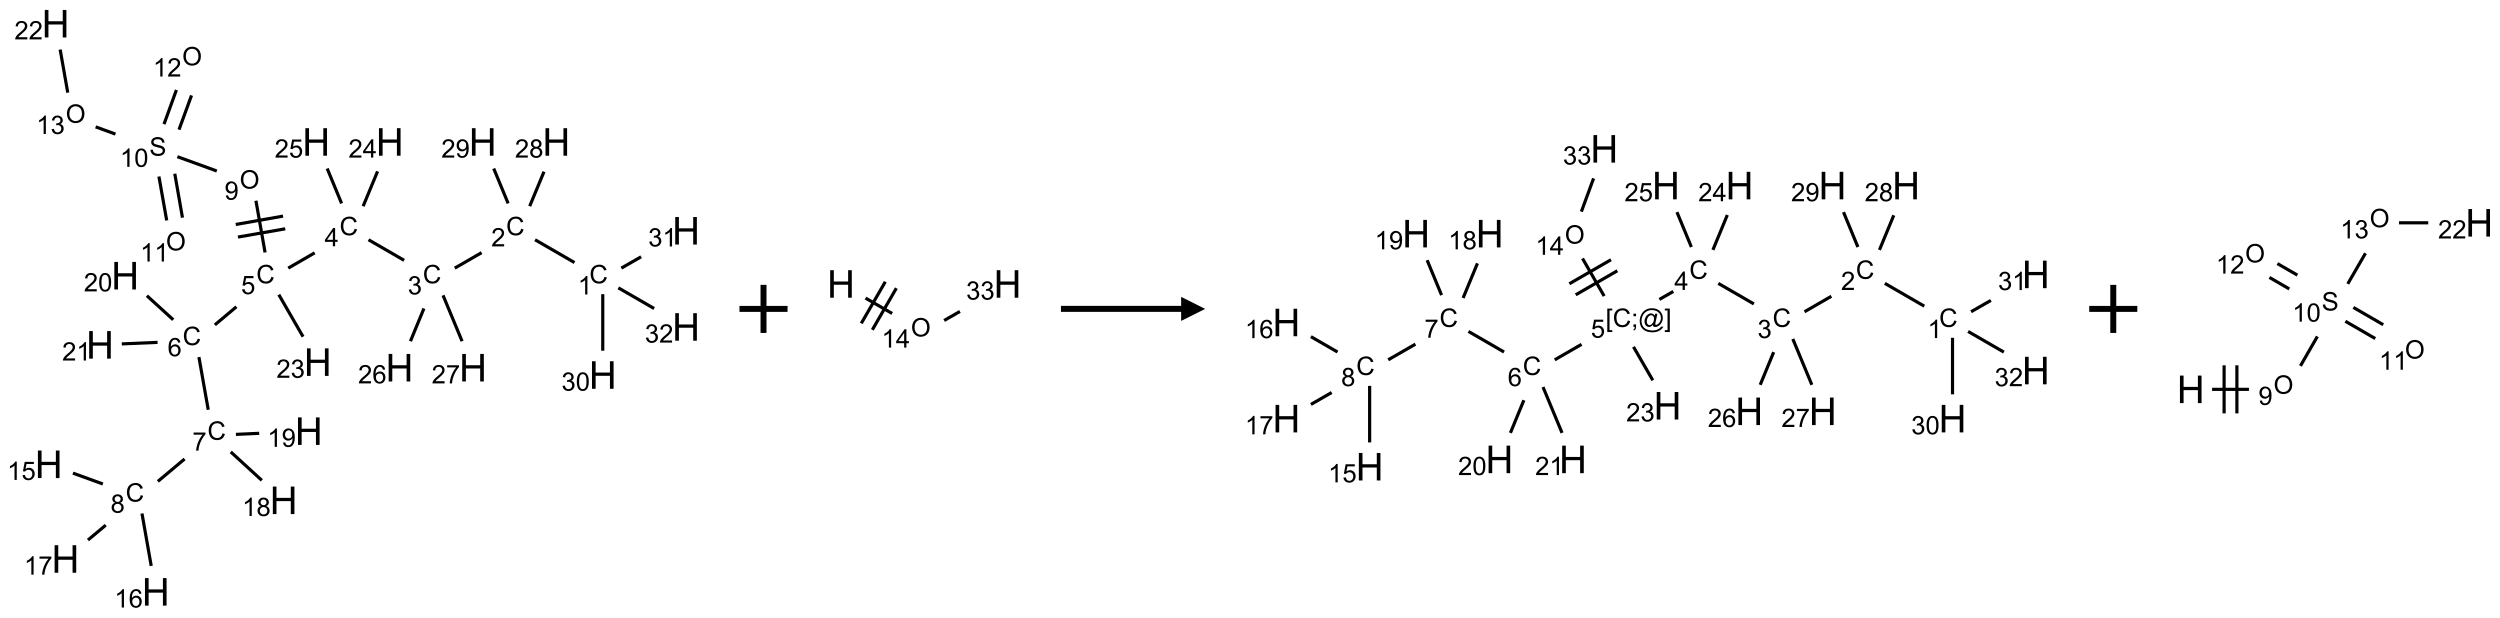 <?xml version="1.0" encoding="UTF-8"?>
<svg xmlns="http://www.w3.org/2000/svg" xmlns:xlink="http://www.w3.org/1999/xlink" width="1040" height="257" viewBox="0 0 1040 257">
<defs>
<g>
<g id="glyph-0-0">
<path d="M 1.332 0 L 1.332 -6.668 L 6.668 -6.668 L 6.668 0 Z M 1.5 -0.168 L 6.5 -0.168 L 6.5 -6.5 L 1.5 -6.5 Z M 1.5 -0.168 "/>
</g>
<g id="glyph-0-1">
<path d="M 6.27 -2.676 L 7.281 -2.422 C 7.07 -1.594 6.688 -0.961 6.137 -0.523 C 5.586 -0.086 4.914 0.129 4.121 0.129 C 3.297 0.129 2.629 -0.039 2.113 -0.371 C 1.598 -0.707 1.203 -1.191 0.934 -1.828 C 0.664 -2.465 0.531 -3.145 0.531 -3.875 C 0.531 -4.672 0.684 -5.363 0.988 -5.957 C 1.293 -6.547 1.723 -6.996 2.285 -7.305 C 2.844 -7.613 3.461 -7.766 4.137 -7.766 C 4.898 -7.766 5.543 -7.57 6.062 -7.184 C 6.582 -6.793 6.945 -6.246 7.152 -5.543 L 6.156 -5.309 C 5.98 -5.863 5.723 -6.266 5.387 -6.52 C 5.051 -6.773 4.625 -6.902 4.113 -6.902 C 3.527 -6.902 3.039 -6.762 2.645 -6.48 C 2.25 -6.199 1.973 -5.82 1.812 -5.348 C 1.652 -4.871 1.574 -4.383 1.574 -3.879 C 1.574 -3.23 1.668 -2.664 1.855 -2.18 C 2.047 -1.695 2.34 -1.332 2.738 -1.094 C 3.137 -0.855 3.57 -0.734 4.035 -0.734 C 4.602 -0.734 5.082 -0.898 5.473 -1.223 C 5.867 -1.551 6.133 -2.035 6.27 -2.676 Z M 6.27 -2.676 "/>
</g>
<g id="glyph-0-2">
<path d="M 3.973 0 L 3.035 0 L 3.035 -5.973 C 2.809 -5.758 2.516 -5.543 2.148 -5.328 C 1.781 -5.113 1.453 -4.953 1.16 -4.844 L 1.16 -5.75 C 1.684 -5.996 2.145 -6.297 2.535 -6.645 C 2.93 -6.996 3.207 -7.336 3.371 -7.668 L 3.973 -7.668 Z M 3.973 0 "/>
</g>
<g id="glyph-0-3">
<path d="M 5.371 -0.902 L 5.371 0 L 0.324 0 C 0.316 -0.227 0.352 -0.441 0.434 -0.652 C 0.562 -0.996 0.766 -1.332 1.051 -1.668 C 1.332 -2 1.742 -2.387 2.277 -2.824 C 3.105 -3.504 3.668 -4.043 3.957 -4.441 C 4.25 -4.84 4.395 -5.215 4.395 -5.566 C 4.395 -5.938 4.262 -6.254 3.996 -6.508 C 3.73 -6.762 3.387 -6.891 2.957 -6.891 C 2.508 -6.891 2.145 -6.754 1.875 -6.484 C 1.605 -6.215 1.469 -5.84 1.465 -5.359 L 0.5 -5.457 C 0.566 -6.176 0.812 -6.727 1.246 -7.102 C 1.676 -7.477 2.254 -7.668 2.98 -7.668 C 3.711 -7.668 4.293 -7.465 4.719 -7.059 C 5.145 -6.652 5.359 -6.148 5.359 -5.547 C 5.359 -5.242 5.297 -4.941 5.172 -4.645 C 5.047 -4.352 4.84 -4.039 4.551 -3.715 C 4.262 -3.387 3.777 -2.938 3.105 -2.371 C 2.543 -1.898 2.18 -1.578 2.02 -1.41 C 1.859 -1.242 1.73 -1.07 1.625 -0.902 Z M 5.371 -0.902 "/>
</g>
<g id="glyph-0-4">
<path d="M 0.449 -2.016 L 1.387 -2.141 C 1.492 -1.609 1.676 -1.227 1.934 -0.992 C 2.191 -0.758 2.508 -0.641 2.879 -0.641 C 3.32 -0.641 3.695 -0.793 3.996 -1.098 C 4.301 -1.402 4.453 -1.781 4.453 -2.234 C 4.453 -2.664 4.312 -3.02 4.031 -3.301 C 3.75 -3.578 3.391 -3.719 2.957 -3.719 C 2.781 -3.719 2.562 -3.684 2.297 -3.613 L 2.402 -4.438 C 2.465 -4.43 2.516 -4.426 2.551 -4.426 C 2.949 -4.426 3.312 -4.531 3.629 -4.738 C 3.949 -4.949 4.109 -5.27 4.109 -5.703 C 4.109 -6.047 3.992 -6.332 3.762 -6.559 C 3.527 -6.785 3.227 -6.895 2.859 -6.895 C 2.496 -6.895 2.191 -6.781 1.949 -6.551 C 1.707 -6.324 1.547 -5.98 1.48 -5.52 L 0.543 -5.688 C 0.656 -6.316 0.918 -6.805 1.324 -7.148 C 1.73 -7.492 2.234 -7.668 2.84 -7.668 C 3.254 -7.668 3.641 -7.578 3.988 -7.398 C 4.34 -7.219 4.609 -6.977 4.793 -6.668 C 4.98 -6.359 5.074 -6.031 5.074 -5.684 C 5.074 -5.352 4.984 -5.051 4.809 -4.781 C 4.629 -4.512 4.367 -4.297 4.02 -4.137 C 4.473 -4.031 4.824 -3.816 5.074 -3.488 C 5.324 -3.16 5.449 -2.75 5.449 -2.254 C 5.449 -1.59 5.203 -1.023 4.719 -0.559 C 4.234 -0.098 3.617 0.137 2.875 0.137 C 2.203 0.137 1.648 -0.062 1.207 -0.465 C 0.762 -0.863 0.512 -1.379 0.449 -2.016 Z M 0.449 -2.016 "/>
</g>
<g id="glyph-0-5">
<path d="M 3.449 0 L 3.449 -1.828 L 0.137 -1.828 L 0.137 -2.688 L 3.621 -7.637 L 4.387 -7.637 L 4.387 -2.688 L 5.418 -2.688 L 5.418 -1.828 L 4.387 -1.828 L 4.387 0 Z M 3.449 -2.688 L 3.449 -6.129 L 1.059 -2.688 Z M 3.449 -2.688 "/>
</g>
<g id="glyph-0-6">
<path d="M 0.441 -2 L 1.426 -2.082 C 1.5 -1.605 1.668 -1.242 1.934 -1.004 C 2.199 -0.762 2.52 -0.641 2.895 -0.641 C 3.348 -0.641 3.73 -0.812 4.043 -1.152 C 4.355 -1.492 4.512 -1.941 4.512 -2.504 C 4.512 -3.039 4.359 -3.461 4.059 -3.77 C 3.758 -4.078 3.367 -4.234 2.879 -4.234 C 2.578 -4.234 2.305 -4.164 2.062 -4.027 C 1.82 -3.891 1.629 -3.715 1.488 -3.496 L 0.609 -3.609 L 1.348 -7.531 L 5.145 -7.531 L 5.145 -6.637 L 2.098 -6.637 L 1.688 -4.582 C 2.145 -4.902 2.625 -5.062 3.129 -5.062 C 3.797 -5.062 4.359 -4.832 4.816 -4.371 C 5.277 -3.91 5.504 -3.312 5.504 -2.59 C 5.504 -1.898 5.305 -1.301 4.902 -0.797 C 4.41 -0.18 3.742 0.129 2.895 0.129 C 2.199 0.129 1.633 -0.062 1.195 -0.453 C 0.758 -0.844 0.504 -1.359 0.441 -2 Z M 0.441 -2 "/>
</g>
<g id="glyph-0-7">
<path d="M 5.309 -5.766 L 4.375 -5.691 C 4.293 -6.059 4.172 -6.328 4.02 -6.496 C 3.766 -6.762 3.453 -6.895 3.082 -6.895 C 2.785 -6.895 2.523 -6.812 2.297 -6.645 C 2 -6.43 1.77 -6.117 1.598 -5.703 C 1.43 -5.289 1.34 -4.703 1.332 -3.938 C 1.559 -4.281 1.836 -4.535 2.16 -4.703 C 2.488 -4.871 2.828 -4.953 3.188 -4.953 C 3.812 -4.953 4.344 -4.723 4.785 -4.262 C 5.223 -3.801 5.441 -3.207 5.441 -2.48 C 5.441 -2 5.34 -1.555 5.133 -1.145 C 4.926 -0.73 4.641 -0.418 4.281 -0.199 C 3.922 0.02 3.512 0.129 3.051 0.129 C 2.27 0.129 1.633 -0.156 1.141 -0.73 C 0.648 -1.305 0.402 -2.254 0.402 -3.574 C 0.402 -5.051 0.672 -6.121 1.219 -6.793 C 1.695 -7.375 2.336 -7.668 3.141 -7.668 C 3.742 -7.668 4.234 -7.5 4.617 -7.16 C 5 -6.824 5.23 -6.359 5.309 -5.766 Z M 1.48 -2.473 C 1.48 -2.152 1.547 -1.844 1.684 -1.547 C 1.82 -1.25 2.016 -1.027 2.262 -0.871 C 2.508 -0.719 2.766 -0.641 3.035 -0.641 C 3.434 -0.641 3.773 -0.801 4.059 -1.121 C 4.344 -1.441 4.484 -1.875 4.484 -2.422 C 4.484 -2.949 4.344 -3.367 4.062 -3.668 C 3.781 -3.973 3.426 -4.125 3 -4.125 C 2.578 -4.125 2.219 -3.973 1.922 -3.668 C 1.625 -3.363 1.48 -2.969 1.48 -2.473 Z M 1.48 -2.473 "/>
</g>
<g id="glyph-0-8">
<path d="M 0.504 -6.637 L 0.504 -7.535 L 5.449 -7.535 L 5.449 -6.809 C 4.961 -6.289 4.48 -5.602 4.004 -4.746 C 3.527 -3.887 3.156 -3.004 2.895 -2.098 C 2.707 -1.461 2.59 -0.762 2.535 0 L 1.574 0 C 1.582 -0.602 1.703 -1.328 1.926 -2.176 C 2.152 -3.027 2.477 -3.848 2.898 -4.637 C 3.32 -5.426 3.77 -6.094 4.246 -6.637 Z M 0.504 -6.637 "/>
</g>
<g id="glyph-0-9">
<path d="M 1.887 -4.141 C 1.496 -4.281 1.207 -4.484 1.02 -4.75 C 0.832 -5.016 0.738 -5.328 0.738 -5.699 C 0.738 -6.254 0.938 -6.719 1.34 -7.098 C 1.738 -7.477 2.27 -7.668 2.934 -7.668 C 3.598 -7.668 4.137 -7.473 4.543 -7.086 C 4.949 -6.699 5.152 -6.227 5.152 -5.672 C 5.152 -5.316 5.059 -5.008 4.871 -4.746 C 4.688 -4.484 4.406 -4.281 4.027 -4.141 C 4.496 -3.988 4.852 -3.742 5.098 -3.402 C 5.34 -3.062 5.465 -2.656 5.465 -2.184 C 5.465 -1.531 5.234 -0.98 4.77 -0.535 C 4.309 -0.09 3.703 0.129 2.949 0.129 C 2.195 0.129 1.586 -0.094 1.125 -0.539 C 0.664 -0.984 0.434 -1.543 0.434 -2.207 C 0.434 -2.703 0.559 -3.121 0.809 -3.457 C 1.062 -3.793 1.422 -4.02 1.887 -4.141 Z M 1.699 -5.73 C 1.699 -5.367 1.812 -5.074 2.047 -4.844 C 2.281 -4.613 2.582 -4.5 2.953 -4.5 C 3.312 -4.5 3.609 -4.613 3.84 -4.84 C 4.07 -5.066 4.188 -5.348 4.188 -5.676 C 4.188 -6.02 4.07 -6.309 3.832 -6.543 C 3.594 -6.777 3.297 -6.895 2.941 -6.895 C 2.586 -6.895 2.289 -6.781 2.051 -6.551 C 1.816 -6.324 1.699 -6.047 1.699 -5.73 Z M 1.395 -2.203 C 1.395 -1.938 1.461 -1.676 1.586 -1.426 C 1.711 -1.176 1.902 -0.984 2.152 -0.848 C 2.402 -0.711 2.672 -0.641 2.957 -0.641 C 3.406 -0.641 3.777 -0.785 4.066 -1.074 C 4.359 -1.363 4.504 -1.727 4.504 -2.172 C 4.504 -2.625 4.355 -2.996 4.055 -3.293 C 3.754 -3.586 3.379 -3.734 2.926 -3.734 C 2.484 -3.734 2.121 -3.59 1.832 -3.297 C 1.543 -3.004 1.395 -2.641 1.395 -2.203 Z M 1.395 -2.203 "/>
</g>
<g id="glyph-0-10">
<path d="M 0.582 -1.766 L 1.484 -1.848 C 1.562 -1.426 1.707 -1.117 1.922 -0.926 C 2.137 -0.734 2.414 -0.641 2.75 -0.641 C 3.039 -0.641 3.289 -0.707 3.508 -0.84 C 3.727 -0.973 3.902 -1.148 4.043 -1.367 C 4.18 -1.586 4.297 -1.887 4.391 -2.262 C 4.484 -2.637 4.531 -3.016 4.531 -3.406 C 4.531 -3.449 4.531 -3.512 4.527 -3.594 C 4.34 -3.297 4.082 -3.055 3.758 -2.867 C 3.434 -2.68 3.082 -2.59 2.703 -2.59 C 2.07 -2.59 1.535 -2.816 1.098 -3.277 C 0.66 -3.734 0.441 -4.34 0.441 -5.09 C 0.441 -5.863 0.672 -6.484 1.129 -6.957 C 1.586 -7.43 2.156 -7.668 2.844 -7.668 C 3.34 -7.668 3.793 -7.531 4.207 -7.266 C 4.617 -7 4.93 -6.617 5.145 -6.121 C 5.355 -5.629 5.465 -4.91 5.465 -3.973 C 5.465 -2.996 5.359 -2.223 5.145 -1.645 C 4.934 -1.066 4.617 -0.625 4.199 -0.324 C 3.781 -0.02 3.293 0.129 2.73 0.129 C 2.133 0.129 1.645 -0.035 1.266 -0.367 C 0.887 -0.699 0.66 -1.164 0.582 -1.766 Z M 4.422 -5.137 C 4.422 -5.676 4.277 -6.102 3.992 -6.418 C 3.707 -6.734 3.359 -6.891 2.957 -6.891 C 2.543 -6.891 2.18 -6.719 1.871 -6.379 C 1.562 -6.039 1.406 -5.598 1.406 -5.059 C 1.406 -4.57 1.555 -4.176 1.848 -3.871 C 2.141 -3.566 2.5 -3.418 2.934 -3.418 C 3.367 -3.418 3.723 -3.57 4.004 -3.871 C 4.281 -4.176 4.422 -4.598 4.422 -5.137 Z M 4.422 -5.137 "/>
</g>
<g id="glyph-0-11">
<path d="M 0.441 -3.766 C 0.441 -4.668 0.535 -5.395 0.723 -5.945 C 0.906 -6.496 1.184 -6.922 1.551 -7.219 C 1.918 -7.516 2.375 -7.668 2.934 -7.668 C 3.344 -7.668 3.703 -7.586 4.012 -7.418 C 4.32 -7.254 4.574 -7.016 4.777 -6.707 C 4.977 -6.395 5.137 -6.016 5.25 -5.57 C 5.363 -5.125 5.422 -4.523 5.422 -3.766 C 5.422 -2.871 5.328 -2.148 5.145 -1.598 C 4.961 -1.047 4.688 -0.621 4.32 -0.32 C 3.953 -0.02 3.492 0.129 2.934 0.129 C 2.195 0.129 1.617 -0.133 1.199 -0.66 C 0.695 -1.297 0.441 -2.332 0.441 -3.766 Z M 1.406 -3.766 C 1.406 -2.512 1.555 -1.68 1.848 -1.262 C 2.141 -0.848 2.5 -0.641 2.934 -0.641 C 3.363 -0.641 3.727 -0.848 4.02 -1.266 C 4.312 -1.684 4.457 -2.516 4.457 -3.766 C 4.457 -5.023 4.312 -5.859 4.02 -6.27 C 3.727 -6.684 3.359 -6.891 2.922 -6.891 C 2.492 -6.891 2.148 -6.707 1.891 -6.344 C 1.566 -5.879 1.406 -5.02 1.406 -3.766 Z M 1.406 -3.766 "/>
</g>
<g id="glyph-0-12">
<path d="M 0.516 -3.719 C 0.516 -4.984 0.855 -5.977 1.535 -6.695 C 2.215 -7.414 3.094 -7.77 4.172 -7.77 C 4.875 -7.77 5.512 -7.602 6.078 -7.266 C 6.645 -6.93 7.074 -6.461 7.371 -5.855 C 7.668 -5.254 7.816 -4.57 7.816 -3.809 C 7.816 -3.035 7.66 -2.34 7.348 -1.73 C 7.035 -1.117 6.594 -0.656 6.02 -0.34 C 5.449 -0.027 4.828 0.129 4.168 0.129 C 3.449 0.129 2.805 -0.043 2.238 -0.391 C 1.672 -0.738 1.246 -1.211 0.953 -1.812 C 0.66 -2.414 0.516 -3.047 0.516 -3.719 Z M 1.559 -3.703 C 1.559 -2.781 1.805 -2.059 2.301 -1.527 C 2.793 -1 3.414 -0.734 4.16 -0.734 C 4.922 -0.734 5.547 -1 6.039 -1.535 C 6.531 -2.07 6.777 -2.828 6.777 -3.812 C 6.777 -4.434 6.672 -4.977 6.461 -5.441 C 6.25 -5.902 5.945 -6.262 5.539 -6.52 C 5.133 -6.773 4.68 -6.902 4.176 -6.902 C 3.461 -6.902 2.848 -6.656 2.332 -6.164 C 1.816 -5.672 1.559 -4.852 1.559 -3.703 Z M 1.559 -3.703 "/>
</g>
<g id="glyph-0-13">
<path d="M 0.48 -2.453 L 1.434 -2.535 C 1.477 -2.152 1.582 -1.84 1.746 -1.598 C 1.91 -1.352 2.168 -1.152 2.516 -1.004 C 2.863 -0.852 3.254 -0.777 3.688 -0.777 C 4.074 -0.777 4.414 -0.832 4.707 -0.949 C 5.004 -1.062 5.223 -1.219 5.367 -1.418 C 5.512 -1.617 5.582 -1.836 5.582 -2.074 C 5.582 -2.312 5.516 -2.523 5.375 -2.699 C 5.234 -2.879 5.008 -3.031 4.688 -3.152 C 4.484 -3.23 4.031 -3.355 3.328 -3.523 C 2.625 -3.691 2.137 -3.852 1.855 -4 C 1.488 -4.191 1.219 -4.43 1.039 -4.711 C 0.859 -4.992 0.77 -5.312 0.77 -5.66 C 0.77 -6.047 0.879 -6.406 1.098 -6.742 C 1.316 -7.078 1.637 -7.332 2.059 -7.504 C 2.477 -7.68 2.945 -7.766 3.457 -7.766 C 4.023 -7.766 4.523 -7.676 4.957 -7.492 C 5.387 -7.309 5.719 -7.043 5.953 -6.688 C 6.188 -6.332 6.312 -5.934 6.328 -5.484 L 5.359 -5.41 C 5.309 -5.895 5.133 -6.258 4.832 -6.504 C 4.531 -6.75 4.086 -6.875 3.5 -6.875 C 2.891 -6.875 2.445 -6.762 2.164 -6.539 C 1.883 -6.316 1.746 -6.047 1.746 -5.73 C 1.746 -5.457 1.844 -5.23 2.043 -5.051 C 2.238 -4.875 2.742 -4.695 3.566 -4.508 C 4.387 -4.32 4.949 -4.16 5.254 -4.02 C 5.699 -3.816 6.027 -3.555 6.238 -3.242 C 6.449 -2.93 6.559 -2.566 6.559 -2.156 C 6.559 -1.75 6.441 -1.367 6.207 -1.008 C 5.977 -0.648 5.641 -0.367 5.207 -0.168 C 4.77 0.031 4.281 0.129 3.734 0.129 C 3.043 0.129 2.465 0.031 1.996 -0.172 C 1.531 -0.375 1.164 -0.676 0.898 -1.082 C 0.633 -1.484 0.492 -1.941 0.48 -2.453 Z M 0.48 -2.453 "/>
</g>
<g id="glyph-0-14">
<path d="M 0.723 2.121 L 0.723 -7.637 L 2.793 -7.637 L 2.793 -6.859 L 1.66 -6.859 L 1.66 1.344 L 2.793 1.344 L 2.793 2.121 Z M 0.723 2.121 "/>
</g>
<g id="glyph-0-15">
<path d="M 0.949 -4.465 L 0.949 -5.531 L 2.016 -5.531 L 2.016 -4.465 Z M 0.949 0 L 0.949 -1.066 L 2.016 -1.066 L 2.016 0 C 2.016 0.391 1.945 0.711 1.809 0.949 C 1.668 1.191 1.449 1.379 1.145 1.512 L 0.887 1.109 C 1.082 1.023 1.23 0.895 1.324 0.727 C 1.418 0.559 1.469 0.316 1.48 0 Z M 0.949 0 "/>
</g>
<g id="glyph-0-16">
<path d="M 6.047 -0.848 C 5.82 -0.59 5.57 -0.379 5.289 -0.223 C 5.008 -0.062 4.73 0.016 4.449 0.016 C 4.141 0.016 3.84 -0.074 3.547 -0.254 C 3.254 -0.434 3.02 -0.715 2.836 -1.09 C 2.652 -1.465 2.562 -1.875 2.562 -2.324 C 2.562 -2.875 2.703 -3.43 2.988 -3.98 C 3.27 -4.535 3.621 -4.953 4.043 -5.23 C 4.461 -5.508 4.871 -5.645 5.266 -5.645 C 5.566 -5.645 5.855 -5.566 6.129 -5.41 C 6.402 -5.25 6.641 -5.012 6.84 -4.688 L 7.016 -5.496 L 7.949 -5.496 L 7.199 -2 C 7.094 -1.516 7.043 -1.246 7.043 -1.191 C 7.043 -1.098 7.078 -1.02 7.148 -0.949 C 7.219 -0.883 7.305 -0.848 7.406 -0.848 C 7.59 -0.848 7.832 -0.953 8.129 -1.168 C 8.527 -1.445 8.84 -1.816 9.07 -2.285 C 9.301 -2.75 9.418 -3.234 9.418 -3.73 C 9.418 -4.309 9.27 -4.852 8.973 -5.355 C 8.676 -5.859 8.23 -6.262 7.645 -6.562 C 7.055 -6.863 6.406 -7.016 5.691 -7.016 C 4.879 -7.016 4.137 -6.824 3.465 -6.445 C 2.793 -6.066 2.273 -5.52 1.902 -4.809 C 1.535 -4.098 1.348 -3.34 1.348 -2.527 C 1.348 -1.676 1.535 -0.941 1.902 -0.328 C 2.273 0.285 2.809 0.742 3.508 1.035 C 4.207 1.328 4.984 1.473 5.832 1.473 C 6.742 1.473 7.504 1.32 8.121 1.016 C 8.734 0.711 9.195 0.34 9.5 -0.098 L 10.441 -0.098 C 10.266 0.266 9.961 0.637 9.531 1.016 C 9.102 1.395 8.59 1.695 7.996 1.914 C 7.402 2.133 6.688 2.246 5.848 2.246 C 5.078 2.246 4.367 2.145 3.715 1.949 C 3.066 1.75 2.512 1.453 2.051 1.055 C 1.594 0.656 1.25 0.199 1.016 -0.316 C 0.723 -0.973 0.578 -1.684 0.578 -2.441 C 0.578 -3.289 0.75 -4.098 1.098 -4.863 C 1.523 -5.805 2.125 -6.527 2.902 -7.027 C 3.684 -7.527 4.629 -7.777 5.738 -7.777 C 6.602 -7.777 7.375 -7.602 8.059 -7.246 C 8.746 -6.895 9.285 -6.371 9.684 -5.672 C 10.02 -5.07 10.188 -4.418 10.188 -3.715 C 10.188 -2.707 9.832 -1.812 9.125 -1.031 C 8.492 -0.328 7.801 0.02 7.051 0.02 C 6.812 0.02 6.617 -0.016 6.473 -0.09 C 6.324 -0.16 6.215 -0.266 6.145 -0.402 C 6.102 -0.488 6.066 -0.637 6.047 -0.848 Z M 3.527 -2.262 C 3.527 -1.785 3.641 -1.414 3.863 -1.152 C 4.09 -0.887 4.348 -0.754 4.641 -0.754 C 4.836 -0.754 5.039 -0.812 5.254 -0.93 C 5.469 -1.047 5.676 -1.219 5.871 -1.449 C 6.066 -1.676 6.23 -1.969 6.355 -2.32 C 6.48 -2.672 6.543 -3.027 6.543 -3.379 C 6.543 -3.852 6.426 -4.219 6.191 -4.48 C 5.957 -4.738 5.672 -4.871 5.332 -4.871 C 5.109 -4.871 4.902 -4.812 4.707 -4.699 C 4.512 -4.586 4.32 -4.406 4.137 -4.156 C 3.953 -3.906 3.805 -3.602 3.691 -3.246 C 3.582 -2.887 3.527 -2.559 3.527 -2.262 Z M 3.527 -2.262 "/>
</g>
<g id="glyph-0-17">
<path d="M 2.27 2.121 L 0.203 2.121 L 0.203 1.344 L 1.332 1.344 L 1.332 -6.859 L 0.203 -6.859 L 0.203 -7.637 L 2.27 -7.637 Z M 2.27 2.121 "/>
</g>
<g id="glyph-1-0">
<path d="M 2 0 L 2 -10 L 10 -10 L 10 0 Z M 2.25 -0.25 L 9.75 -0.25 L 9.75 -9.75 L 2.25 -9.75 Z M 2.25 -0.25 "/>
</g>
<g id="glyph-1-1">
<path d="M 1.281 0 L 1.281 -11.453 L 2.797 -11.453 L 2.797 -6.75 L 8.75 -6.75 L 8.75 -11.453 L 10.266 -11.453 L 10.266 0 L 8.75 0 L 8.75 -5.398 L 2.797 -5.398 L 2.797 0 Z M 1.281 0 "/>
</g>
</g>
</defs>
<path fill="none" stroke-width="0.033" stroke-linecap="butt" stroke-linejoin="miter" stroke="rgb(0%, 0%, 0%)" stroke-opacity="1" stroke-miterlimit="10" d="M 5.468 2.484 L 5.058 2.247 " transform="matrix(40, 0, 0, 40, 20.266, 9.861)"/>
<path fill="none" stroke-width="0.033" stroke-linecap="butt" stroke-linejoin="miter" stroke="rgb(0%, 0%, 0%)" stroke-opacity="1" stroke-miterlimit="10" d="M 4.502 2.381 L 4.223 2.542 " transform="matrix(40, 0, 0, 40, 20.266, 9.861)"/>
<path fill="none" stroke-width="0.033" stroke-linecap="butt" stroke-linejoin="miter" stroke="rgb(0%, 0%, 0%)" stroke-opacity="1" stroke-miterlimit="10" d="M 3.696 2.461 L 3.326 2.247 " transform="matrix(40, 0, 0, 40, 20.266, 9.861)"/>
<path fill="none" stroke-width="0.033" stroke-linecap="butt" stroke-linejoin="miter" stroke="rgb(0%, 0%, 0%)" stroke-opacity="1" stroke-miterlimit="10" d="M 2.766 2.383 L 2.491 2.542 " transform="matrix(40, 0, 0, 40, 20.266, 9.861)"/>
<path fill="none" stroke-width="0.033" stroke-linecap="butt" stroke-linejoin="miter" stroke="rgb(0%, 0%, 0%)" stroke-opacity="1" stroke-miterlimit="10" d="M 1.952 2.944 L 1.728 3.132 " transform="matrix(40, 0, 0, 40, 20.266, 9.861)"/>
<path fill="none" stroke-width="0.033" stroke-linecap="butt" stroke-linejoin="miter" stroke="rgb(0%, 0%, 0%)" stroke-opacity="1" stroke-miterlimit="10" d="M 1.562 3.467 L 1.659 4.015 " transform="matrix(40, 0, 0, 40, 20.266, 9.861)"/>
<path fill="none" stroke-width="0.033" stroke-linecap="butt" stroke-linejoin="miter" stroke="rgb(0%, 0%, 0%)" stroke-opacity="1" stroke-miterlimit="10" d="M 1.413 4.527 L 1.135 4.76 " transform="matrix(40, 0, 0, 40, 20.266, 9.861)"/>
<path fill="none" stroke-width="0.033" stroke-linecap="butt" stroke-linejoin="miter" stroke="rgb(0%, 0%, 0%)" stroke-opacity="1" stroke-miterlimit="10" d="M 0.563 4.787 L 0.252 4.674 " transform="matrix(40, 0, 0, 40, 20.266, 9.861)"/>
<path fill="none" stroke-width="0.033" stroke-linecap="butt" stroke-linejoin="miter" stroke="rgb(0%, 0%, 0%)" stroke-opacity="1" stroke-miterlimit="10" d="M 0.97 5.094 L 1.066 5.639 " transform="matrix(40, 0, 0, 40, 20.266, 9.861)"/>
<path fill="none" stroke-width="0.033" stroke-linecap="butt" stroke-linejoin="miter" stroke="rgb(0%, 0%, 0%)" stroke-opacity="1" stroke-miterlimit="10" d="M 0.593 5.215 L 0.408 5.37 " transform="matrix(40, 0, 0, 40, 20.266, 9.861)"/>
<path fill="none" stroke-width="0.033" stroke-linecap="butt" stroke-linejoin="miter" stroke="rgb(0%, 0%, 0%)" stroke-opacity="1" stroke-miterlimit="10" d="M 1.893 4.453 L 2.216 4.749 " transform="matrix(40, 0, 0, 40, 20.266, 9.861)"/>
<path fill="none" stroke-width="0.033" stroke-linecap="butt" stroke-linejoin="miter" stroke="rgb(0%, 0%, 0%)" stroke-opacity="1" stroke-miterlimit="10" d="M 1.947 4.271 L 2.189 4.26 " transform="matrix(40, 0, 0, 40, 20.266, 9.861)"/>
<path fill="none" stroke-width="0.033" stroke-linecap="butt" stroke-linejoin="miter" stroke="rgb(0%, 0%, 0%)" stroke-opacity="1" stroke-miterlimit="10" d="M 1.295 3.079 L 1.021 2.829 " transform="matrix(40, 0, 0, 40, 20.266, 9.861)"/>
<path fill="none" stroke-width="0.033" stroke-linecap="butt" stroke-linejoin="miter" stroke="rgb(0%, 0%, 0%)" stroke-opacity="1" stroke-miterlimit="10" d="M 1.132 3.314 L 0.76 3.33 " transform="matrix(40, 0, 0, 40, 20.266, 9.861)"/>
<path fill="none" stroke-width="0.033" stroke-linecap="butt" stroke-linejoin="miter" stroke="rgb(0%, 0%, 0%)" stroke-opacity="1" stroke-miterlimit="10" d="M 2.25 2.379 L 2.155 1.841 " transform="matrix(40, 0, 0, 40, 20.266, 9.861)"/>
<path fill="none" stroke-width="0.033" stroke-linecap="butt" stroke-linejoin="miter" stroke="rgb(0%, 0%, 0%)" stroke-opacity="1" stroke-miterlimit="10" d="M 2.437 2.001 L 1.945 2.088 " transform="matrix(40, 0, 0, 40, 20.266, 9.861)"/>
<path fill="none" stroke-width="0.033" stroke-linecap="butt" stroke-linejoin="miter" stroke="rgb(0%, 0%, 0%)" stroke-opacity="1" stroke-miterlimit="10" d="M 2.46 2.133 L 1.968 2.219 " transform="matrix(40, 0, 0, 40, 20.266, 9.861)"/>
<path fill="none" stroke-width="0.033" stroke-linecap="butt" stroke-linejoin="miter" stroke="rgb(0%, 0%, 0%)" stroke-opacity="1" stroke-miterlimit="10" d="M 1.748 1.532 L 1.338 1.383 " transform="matrix(40, 0, 0, 40, 20.266, 9.861)"/>
<path fill="none" stroke-width="0.033" stroke-linecap="butt" stroke-linejoin="miter" stroke="rgb(0%, 0%, 0%)" stroke-opacity="1" stroke-miterlimit="10" d="M 1.146 1.589 L 1.227 2.046 " transform="matrix(40, 0, 0, 40, 20.266, 9.861)"/>
<path fill="none" stroke-width="0.033" stroke-linecap="butt" stroke-linejoin="miter" stroke="rgb(0%, 0%, 0%)" stroke-opacity="1" stroke-miterlimit="10" d="M 1.311 1.56 L 1.391 2.017 " transform="matrix(40, 0, 0, 40, 20.266, 9.861)"/>
<path fill="none" stroke-width="0.033" stroke-linecap="butt" stroke-linejoin="miter" stroke="rgb(0%, 0%, 0%)" stroke-opacity="1" stroke-miterlimit="10" d="M 1.355 1.102 L 1.485 0.746 " transform="matrix(40, 0, 0, 40, 20.266, 9.861)"/>
<path fill="none" stroke-width="0.033" stroke-linecap="butt" stroke-linejoin="miter" stroke="rgb(0%, 0%, 0%)" stroke-opacity="1" stroke-miterlimit="10" d="M 1.199 1.045 L 1.328 0.689 " transform="matrix(40, 0, 0, 40, 20.266, 9.861)"/>
<path fill="none" stroke-width="0.033" stroke-linecap="butt" stroke-linejoin="miter" stroke="rgb(0%, 0%, 0%)" stroke-opacity="1" stroke-miterlimit="10" d="M 0.694 1.148 L 0.488 1.073 " transform="matrix(40, 0, 0, 40, 20.266, 9.861)"/>
<path fill="none" stroke-width="0.033" stroke-linecap="butt" stroke-linejoin="miter" stroke="rgb(0%, 0%, 0%)" stroke-opacity="1" stroke-miterlimit="10" d="M 0.198 0.717 L 0.119 0.269 " transform="matrix(40, 0, 0, 40, 20.266, 9.861)"/>
<path fill="none" stroke-width="0.033" stroke-linecap="butt" stroke-linejoin="miter" stroke="rgb(0%, 0%, 0%)" stroke-opacity="1" stroke-miterlimit="10" d="M 2.393 2.818 L 2.645 3.255 " transform="matrix(40, 0, 0, 40, 20.266, 9.861)"/>
<path fill="none" stroke-width="0.033" stroke-linecap="butt" stroke-linejoin="miter" stroke="rgb(0%, 0%, 0%)" stroke-opacity="1" stroke-miterlimit="10" d="M 3.27 1.898 L 3.42 1.536 " transform="matrix(40, 0, 0, 40, 20.266, 9.861)"/>
<path fill="none" stroke-width="0.033" stroke-linecap="butt" stroke-linejoin="miter" stroke="rgb(0%, 0%, 0%)" stroke-opacity="1" stroke-miterlimit="10" d="M 3.046 1.869 L 2.896 1.506 " transform="matrix(40, 0, 0, 40, 20.266, 9.861)"/>
<path fill="none" stroke-width="0.033" stroke-linecap="butt" stroke-linejoin="miter" stroke="rgb(0%, 0%, 0%)" stroke-opacity="1" stroke-miterlimit="10" d="M 3.902 2.962 L 3.762 3.302 " transform="matrix(40, 0, 0, 40, 20.266, 9.861)"/>
<path fill="none" stroke-width="0.033" stroke-linecap="butt" stroke-linejoin="miter" stroke="rgb(0%, 0%, 0%)" stroke-opacity="1" stroke-miterlimit="10" d="M 4.101 2.825 L 4.299 3.302 " transform="matrix(40, 0, 0, 40, 20.266, 9.861)"/>
<path fill="none" stroke-width="0.033" stroke-linecap="butt" stroke-linejoin="miter" stroke="rgb(0%, 0%, 0%)" stroke-opacity="1" stroke-miterlimit="10" d="M 5.002 1.898 L 5.151 1.539 " transform="matrix(40, 0, 0, 40, 20.266, 9.861)"/>
<path fill="none" stroke-width="0.033" stroke-linecap="butt" stroke-linejoin="miter" stroke="rgb(0%, 0%, 0%)" stroke-opacity="1" stroke-miterlimit="10" d="M 4.778 1.869 L 4.628 1.506 " transform="matrix(40, 0, 0, 40, 20.266, 9.861)"/>
<path fill="none" stroke-width="0.033" stroke-linecap="butt" stroke-linejoin="miter" stroke="rgb(0%, 0%, 0%)" stroke-opacity="1" stroke-miterlimit="10" d="M 5.762 2.813 L 5.762 3.401 " transform="matrix(40, 0, 0, 40, 20.266, 9.861)"/>
<path fill="none" stroke-width="0.033" stroke-linecap="butt" stroke-linejoin="miter" stroke="rgb(0%, 0%, 0%)" stroke-opacity="1" stroke-miterlimit="10" d="M 5.955 2.542 L 6.161 2.424 " transform="matrix(40, 0, 0, 40, 20.266, 9.861)"/>
<path fill="none" stroke-width="0.033" stroke-linecap="butt" stroke-linejoin="miter" stroke="rgb(0%, 0%, 0%)" stroke-opacity="1" stroke-miterlimit="10" d="M 5.924 2.747 L 6.296 2.962 " transform="matrix(40, 0, 0, 40, 20.266, 9.861)"/>
<g fill="rgb(0%, 0%, 0%)" fill-opacity="1">
<use xlink:href="#glyph-0-1" x="245.164" y="117.852"/>
</g>
<g fill="rgb(0%, 0%, 0%)" fill-opacity="1">
<use xlink:href="#glyph-0-2" x="240.383" y="122.488"/>
</g>
<g fill="rgb(0%, 0%, 0%)" fill-opacity="1">
<use xlink:href="#glyph-0-1" x="210.52" y="97.852"/>
</g>
<g fill="rgb(0%, 0%, 0%)" fill-opacity="1">
<use xlink:href="#glyph-0-3" x="204.348" y="102.488"/>
</g>
<g fill="rgb(0%, 0%, 0%)" fill-opacity="1">
<use xlink:href="#glyph-0-1" x="175.879" y="117.852"/>
</g>
<g fill="rgb(0%, 0%, 0%)" fill-opacity="1">
<use xlink:href="#glyph-0-4" x="169.629" y="122.488"/>
</g>
<g fill="rgb(0%, 0%, 0%)" fill-opacity="1">
<use xlink:href="#glyph-0-1" x="141.238" y="97.852"/>
</g>
<g fill="rgb(0%, 0%, 0%)" fill-opacity="1">
<use xlink:href="#glyph-0-5" x="135.02" y="102.457"/>
</g>
<g fill="rgb(0%, 0%, 0%)" fill-opacity="1">
<use xlink:href="#glyph-0-1" x="106.598" y="117.852"/>
</g>
<g fill="rgb(0%, 0%, 0%)" fill-opacity="1">
<use xlink:href="#glyph-0-6" x="100.289" y="122.355"/>
</g>
<g fill="rgb(0%, 0%, 0%)" fill-opacity="1">
<use xlink:href="#glyph-0-1" x="75.957" y="143.562"/>
</g>
<g fill="rgb(0%, 0%, 0%)" fill-opacity="1">
<use xlink:href="#glyph-0-7" x="69.711" y="148.199"/>
</g>
<g fill="rgb(0%, 0%, 0%)" fill-opacity="1">
<use xlink:href="#glyph-0-1" x="86.277" y="182.957"/>
</g>
<g fill="rgb(0%, 0%, 0%)" fill-opacity="1">
<use xlink:href="#glyph-0-8" x="80.023" y="187.465"/>
</g>
<g fill="rgb(0%, 0%, 0%)" fill-opacity="1">
<use xlink:href="#glyph-0-1" x="52.262" y="208.668"/>
</g>
<g fill="rgb(0%, 0%, 0%)" fill-opacity="1">
<use xlink:href="#glyph-0-9" x="45.992" y="213.305"/>
</g>
<g fill="rgb(0%, 0%, 0%)" fill-opacity="1">
<use xlink:href="#glyph-1-1" x="14.492" y="198.871"/>
</g>
<g fill="rgb(0%, 0%, 0%)" fill-opacity="1">
<use xlink:href="#glyph-0-2" x="3" y="199.66"/>
<use xlink:href="#glyph-0-6" x="8.932" y="199.66"/>
</g>
<g fill="rgb(0%, 0%, 0%)" fill-opacity="1">
<use xlink:href="#glyph-1-1" x="59.027" y="251.941"/>
</g>
<g fill="rgb(0%, 0%, 0%)" fill-opacity="1">
<use xlink:href="#glyph-0-2" x="47.598" y="252.734"/>
<use xlink:href="#glyph-0-7" x="53.53" y="252.734"/>
</g>
<g fill="rgb(0%, 0%, 0%)" fill-opacity="1">
<use xlink:href="#glyph-1-1" x="21.438" y="238.262"/>
</g>
<g fill="rgb(0%, 0%, 0%)" fill-opacity="1">
<use xlink:href="#glyph-0-2" x="10.004" y="239.055"/>
<use xlink:href="#glyph-0-8" x="15.936" y="239.055"/>
</g>
<g fill="rgb(0%, 0%, 0%)" fill-opacity="1">
<use xlink:href="#glyph-1-1" x="112.215" y="213.863"/>
</g>
<g fill="rgb(0%, 0%, 0%)" fill-opacity="1">
<use xlink:href="#glyph-0-2" x="100.762" y="214.656"/>
<use xlink:href="#glyph-0-9" x="106.694" y="214.656"/>
</g>
<g fill="rgb(0%, 0%, 0%)" fill-opacity="1">
<use xlink:href="#glyph-1-1" x="122.684" y="185.094"/>
</g>
<g fill="rgb(0%, 0%, 0%)" fill-opacity="1">
<use xlink:href="#glyph-0-2" x="111.234" y="185.887"/>
<use xlink:href="#glyph-0-10" x="117.167" y="185.887"/>
</g>
<g fill="rgb(0%, 0%, 0%)" fill-opacity="1">
<use xlink:href="#glyph-1-1" x="46.285" y="120.422"/>
</g>
<g fill="rgb(0%, 0%, 0%)" fill-opacity="1">
<use xlink:href="#glyph-0-3" x="34.879" y="121.215"/>
<use xlink:href="#glyph-0-11" x="40.811" y="121.215"/>
</g>
<g fill="rgb(0%, 0%, 0%)" fill-opacity="1">
<use xlink:href="#glyph-1-1" x="35.816" y="149.191"/>
</g>
<g fill="rgb(0%, 0%, 0%)" fill-opacity="1">
<use xlink:href="#glyph-0-3" x="25.855" y="149.984"/>
<use xlink:href="#glyph-0-2" x="31.788" y="149.984"/>
</g>
<g fill="rgb(0%, 0%, 0%)" fill-opacity="1">
<use xlink:href="#glyph-0-12" x="99.668" y="78.465"/>
</g>
<g fill="rgb(0%, 0%, 0%)" fill-opacity="1">
<use xlink:href="#glyph-0-10" x="93.383" y="83.098"/>
</g>
<g fill="rgb(0%, 0%, 0%)" fill-opacity="1">
<use xlink:href="#glyph-0-13" x="62.117" y="64.777"/>
</g>
<g fill="rgb(0%, 0%, 0%)" fill-opacity="1">
<use xlink:href="#glyph-0-2" x="49.906" y="69.414"/>
<use xlink:href="#glyph-0-11" x="55.839" y="69.414"/>
</g>
<g fill="rgb(0%, 0%, 0%)" fill-opacity="1">
<use xlink:href="#glyph-0-12" x="69.027" y="104.176"/>
</g>
<g fill="rgb(0%, 0%, 0%)" fill-opacity="1">
<use xlink:href="#glyph-0-2" x="58.301" y="108.809"/>
<use xlink:href="#glyph-0-2" x="64.233" y="108.809"/>
</g>
<g fill="rgb(0%, 0%, 0%)" fill-opacity="1">
<use xlink:href="#glyph-0-12" x="75.762" y="27.195"/>
</g>
<g fill="rgb(0%, 0%, 0%)" fill-opacity="1">
<use xlink:href="#glyph-0-2" x="63.637" y="31.828"/>
<use xlink:href="#glyph-0-3" x="69.569" y="31.828"/>
</g>
<g fill="rgb(0%, 0%, 0%)" fill-opacity="1">
<use xlink:href="#glyph-0-12" x="27.316" y="51.102"/>
</g>
<g fill="rgb(0%, 0%, 0%)" fill-opacity="1">
<use xlink:href="#glyph-0-2" x="15.113" y="55.734"/>
<use xlink:href="#glyph-0-4" x="21.046" y="55.734"/>
</g>
<g fill="rgb(0%, 0%, 0%)" fill-opacity="1">
<use xlink:href="#glyph-1-1" x="17.352" y="15.59"/>
</g>
<g fill="rgb(0%, 0%, 0%)" fill-opacity="1">
<use xlink:href="#glyph-0-3" x="5.996" y="16.383"/>
<use xlink:href="#glyph-0-3" x="11.928" y="16.383"/>
</g>
<g fill="rgb(0%, 0%, 0%)" fill-opacity="1">
<use xlink:href="#glyph-1-1" x="126.418" y="156.375"/>
</g>
<g fill="rgb(0%, 0%, 0%)" fill-opacity="1">
<use xlink:href="#glyph-0-3" x="114.984" y="157.168"/>
<use xlink:href="#glyph-0-4" x="120.917" y="157.168"/>
</g>
<g fill="rgb(0%, 0%, 0%)" fill-opacity="1">
<use xlink:href="#glyph-1-1" x="156.367" y="64.781"/>
</g>
<g fill="rgb(0%, 0%, 0%)" fill-opacity="1">
<use xlink:href="#glyph-0-3" x="144.965" y="65.57"/>
<use xlink:href="#glyph-0-5" x="150.897" y="65.57"/>
</g>
<g fill="rgb(0%, 0%, 0%)" fill-opacity="1">
<use xlink:href="#glyph-1-1" x="125.754" y="64.781"/>
</g>
<g fill="rgb(0%, 0%, 0%)" fill-opacity="1">
<use xlink:href="#glyph-0-3" x="114.262" y="65.57"/>
<use xlink:href="#glyph-0-6" x="120.194" y="65.57"/>
</g>
<g fill="rgb(0%, 0%, 0%)" fill-opacity="1">
<use xlink:href="#glyph-1-1" x="160.395" y="158.691"/>
</g>
<g fill="rgb(0%, 0%, 0%)" fill-opacity="1">
<use xlink:href="#glyph-0-3" x="148.965" y="159.484"/>
<use xlink:href="#glyph-0-7" x="154.897" y="159.484"/>
</g>
<g fill="rgb(0%, 0%, 0%)" fill-opacity="1">
<use xlink:href="#glyph-1-1" x="191.008" y="158.691"/>
</g>
<g fill="rgb(0%, 0%, 0%)" fill-opacity="1">
<use xlink:href="#glyph-0-3" x="179.574" y="159.484"/>
<use xlink:href="#glyph-0-8" x="185.507" y="159.484"/>
</g>
<g fill="rgb(0%, 0%, 0%)" fill-opacity="1">
<use xlink:href="#glyph-1-1" x="225.648" y="64.781"/>
</g>
<g fill="rgb(0%, 0%, 0%)" fill-opacity="1">
<use xlink:href="#glyph-0-3" x="214.199" y="65.57"/>
<use xlink:href="#glyph-0-9" x="220.132" y="65.57"/>
</g>
<g fill="rgb(0%, 0%, 0%)" fill-opacity="1">
<use xlink:href="#glyph-1-1" x="195.035" y="64.781"/>
</g>
<g fill="rgb(0%, 0%, 0%)" fill-opacity="1">
<use xlink:href="#glyph-0-3" x="183.586" y="65.57"/>
<use xlink:href="#glyph-0-10" x="189.518" y="65.57"/>
</g>
<g fill="rgb(0%, 0%, 0%)" fill-opacity="1">
<use xlink:href="#glyph-1-1" x="244.984" y="161.734"/>
</g>
<g fill="rgb(0%, 0%, 0%)" fill-opacity="1">
<use xlink:href="#glyph-0-4" x="233.574" y="162.527"/>
<use xlink:href="#glyph-0-11" x="239.507" y="162.527"/>
</g>
<g fill="rgb(0%, 0%, 0%)" fill-opacity="1">
<use xlink:href="#glyph-1-1" x="279.625" y="101.734"/>
</g>
<g fill="rgb(0%, 0%, 0%)" fill-opacity="1">
<use xlink:href="#glyph-0-4" x="269.664" y="102.527"/>
<use xlink:href="#glyph-0-2" x="275.596" y="102.527"/>
</g>
<g fill="rgb(0%, 0%, 0%)" fill-opacity="1">
<use xlink:href="#glyph-1-1" x="279.625" y="141.734"/>
</g>
<g fill="rgb(0%, 0%, 0%)" fill-opacity="1">
<use xlink:href="#glyph-0-4" x="268.27" y="142.527"/>
<use xlink:href="#glyph-0-3" x="274.202" y="142.527"/>
</g>
<path fill="none" stroke-width="0.062" stroke-linecap="butt" stroke-linejoin="miter" stroke="rgb(0%, 0%, 0%)" stroke-opacity="1" stroke-miterlimit="10" d="M -0 0 L 0.5 0 M 0.25 -0.25 L 0.25 0.25 " transform="matrix(40, 0, 0, 40, 307.621, 128.5)"/>
<path fill="none" stroke-width="0.033" stroke-linecap="butt" stroke-linejoin="miter" stroke="rgb(0%, 0%, 0%)" stroke-opacity="1" stroke-miterlimit="10" d="M 0.255 0.147 L 0.532 0.307 " transform="matrix(40, 0, 0, 40, 349.848, 118.123)"/>
<path fill="none" stroke-width="0.033" stroke-linecap="butt" stroke-linejoin="miter" stroke="rgb(0%, 0%, 0%)" stroke-opacity="1" stroke-miterlimit="10" d="M 0.326 0.477 L 0.576 0.044 " transform="matrix(40, 0, 0, 40, 349.848, 118.123)"/>
<path fill="none" stroke-width="0.033" stroke-linecap="butt" stroke-linejoin="miter" stroke="rgb(0%, 0%, 0%)" stroke-opacity="1" stroke-miterlimit="10" d="M 0.211 0.41 L 0.461 -0.023 " transform="matrix(40, 0, 0, 40, 349.848, 118.123)"/>
<path fill="none" stroke-width="0.033" stroke-linecap="butt" stroke-linejoin="miter" stroke="rgb(0%, 0%, 0%)" stroke-opacity="1" stroke-miterlimit="10" d="M 1.073 0.38 L 1.237 0.286 " transform="matrix(40, 0, 0, 40, 349.848, 118.123)"/>
<g fill="rgb(0%, 0%, 0%)" fill-opacity="1">
<use xlink:href="#glyph-1-1" x="344.074" y="123.852"/>
</g>
<g fill="rgb(0%, 0%, 0%)" fill-opacity="1">
<use xlink:href="#glyph-0-12" x="378.91" y="139.973"/>
</g>
<g fill="rgb(0%, 0%, 0%)" fill-opacity="1">
<use xlink:href="#glyph-0-2" x="366.742" y="144.605"/>
<use xlink:href="#glyph-0-5" x="372.674" y="144.605"/>
</g>
<g fill="rgb(0%, 0%, 0%)" fill-opacity="1">
<use xlink:href="#glyph-1-1" x="413.355" y="123.852"/>
</g>
<g fill="rgb(0%, 0%, 0%)" fill-opacity="1">
<use xlink:href="#glyph-0-4" x="401.922" y="124.645"/>
<use xlink:href="#glyph-0-4" x="407.854" y="124.645"/>
</g>
<path fill-rule="nonzero" fill="rgb(0%, 0%, 0%)" fill-opacity="1" d="M 441.352 129.75 L 491.352 129.75 L 491.352 133.5 L 501.352 128.5 L 491.352 123.5 L 491.352 127.25 L 441.352 127.25 "/>
<path fill="none" stroke-width="0.033" stroke-linecap="butt" stroke-linejoin="miter" stroke="rgb(0%, 0%, 0%)" stroke-opacity="1" stroke-miterlimit="10" d="M 6.634 1.636 L 6.224 1.399 " transform="matrix(40, 0, 0, 40, 535.129, 61.924)"/>
<path fill="none" stroke-width="0.033" stroke-linecap="butt" stroke-linejoin="miter" stroke="rgb(0%, 0%, 0%)" stroke-opacity="1" stroke-miterlimit="10" d="M 5.668 1.533 L 5.389 1.694 " transform="matrix(40, 0, 0, 40, 535.129, 61.924)"/>
<path fill="none" stroke-width="0.033" stroke-linecap="butt" stroke-linejoin="miter" stroke="rgb(0%, 0%, 0%)" stroke-opacity="1" stroke-miterlimit="10" d="M 4.862 1.613 L 4.492 1.399 " transform="matrix(40, 0, 0, 40, 535.129, 61.924)"/>
<path fill="none" stroke-width="0.033" stroke-linecap="butt" stroke-linejoin="miter" stroke="rgb(0%, 0%, 0%)" stroke-opacity="1" stroke-miterlimit="10" d="M 4.024 1.483 L 3.879 1.566 " transform="matrix(40, 0, 0, 40, 535.129, 61.924)"/>
<path fill="none" stroke-width="0.033" stroke-linecap="butt" stroke-linejoin="miter" stroke="rgb(0%, 0%, 0%)" stroke-opacity="1" stroke-miterlimit="10" d="M 3.07 2.033 L 2.791 2.194 " transform="matrix(40, 0, 0, 40, 535.129, 61.924)"/>
<path fill="none" stroke-width="0.033" stroke-linecap="butt" stroke-linejoin="miter" stroke="rgb(0%, 0%, 0%)" stroke-opacity="1" stroke-miterlimit="10" d="M 2.264 2.113 L 1.894 1.899 " transform="matrix(40, 0, 0, 40, 535.129, 61.924)"/>
<path fill="none" stroke-width="0.033" stroke-linecap="butt" stroke-linejoin="miter" stroke="rgb(0%, 0%, 0%)" stroke-opacity="1" stroke-miterlimit="10" d="M 1.342 2.031 L 1.059 2.194 " transform="matrix(40, 0, 0, 40, 535.129, 61.924)"/>
<path fill="none" stroke-width="0.033" stroke-linecap="butt" stroke-linejoin="miter" stroke="rgb(0%, 0%, 0%)" stroke-opacity="1" stroke-miterlimit="10" d="M 0.866 2.465 L 0.866 3.053 " transform="matrix(40, 0, 0, 40, 535.129, 61.924)"/>
<path fill="none" stroke-width="0.033" stroke-linecap="butt" stroke-linejoin="miter" stroke="rgb(0%, 0%, 0%)" stroke-opacity="1" stroke-miterlimit="10" d="M 0.532 2.113 L 0.255 1.953 " transform="matrix(40, 0, 0, 40, 535.129, 61.924)"/>
<path fill="none" stroke-width="0.033" stroke-linecap="butt" stroke-linejoin="miter" stroke="rgb(0%, 0%, 0%)" stroke-opacity="1" stroke-miterlimit="10" d="M 0.471 2.534 L 0.255 2.658 " transform="matrix(40, 0, 0, 40, 535.129, 61.924)"/>
<path fill="none" stroke-width="0.033" stroke-linecap="butt" stroke-linejoin="miter" stroke="rgb(0%, 0%, 0%)" stroke-opacity="1" stroke-miterlimit="10" d="M 1.838 1.551 L 1.987 1.191 " transform="matrix(40, 0, 0, 40, 535.129, 61.924)"/>
<path fill="none" stroke-width="0.033" stroke-linecap="butt" stroke-linejoin="miter" stroke="rgb(0%, 0%, 0%)" stroke-opacity="1" stroke-miterlimit="10" d="M 1.614 1.521 L 1.464 1.158 " transform="matrix(40, 0, 0, 40, 535.129, 61.924)"/>
<path fill="none" stroke-width="0.033" stroke-linecap="butt" stroke-linejoin="miter" stroke="rgb(0%, 0%, 0%)" stroke-opacity="1" stroke-miterlimit="10" d="M 2.47 2.614 L 2.33 2.954 " transform="matrix(40, 0, 0, 40, 535.129, 61.924)"/>
<path fill="none" stroke-width="0.033" stroke-linecap="butt" stroke-linejoin="miter" stroke="rgb(0%, 0%, 0%)" stroke-opacity="1" stroke-miterlimit="10" d="M 2.669 2.477 L 2.867 2.954 " transform="matrix(40, 0, 0, 40, 535.129, 61.924)"/>
<path fill="none" stroke-width="0.033" stroke-linecap="butt" stroke-linejoin="miter" stroke="rgb(0%, 0%, 0%)" stroke-opacity="1" stroke-miterlimit="10" d="M 3.305 1.531 L 3.08 1.14 " transform="matrix(40, 0, 0, 40, 535.129, 61.924)"/>
<path fill="none" stroke-width="0.033" stroke-linecap="butt" stroke-linejoin="miter" stroke="rgb(0%, 0%, 0%)" stroke-opacity="1" stroke-miterlimit="10" d="M 3.376 1.153 L 2.943 1.403 " transform="matrix(40, 0, 0, 40, 535.129, 61.924)"/>
<path fill="none" stroke-width="0.033" stroke-linecap="butt" stroke-linejoin="miter" stroke="rgb(0%, 0%, 0%)" stroke-opacity="1" stroke-miterlimit="10" d="M 3.442 1.268 L 3.009 1.518 " transform="matrix(40, 0, 0, 40, 535.129, 61.924)"/>
<path fill="none" stroke-width="0.033" stroke-linecap="butt" stroke-linejoin="miter" stroke="rgb(0%, 0%, 0%)" stroke-opacity="1" stroke-miterlimit="10" d="M 3.068 0.653 L 3.195 0.307 " transform="matrix(40, 0, 0, 40, 535.129, 61.924)"/>
<path fill="none" stroke-width="0.033" stroke-linecap="butt" stroke-linejoin="miter" stroke="rgb(0%, 0%, 0%)" stroke-opacity="1" stroke-miterlimit="10" d="M 3.61 2.059 L 3.811 2.407 " transform="matrix(40, 0, 0, 40, 535.129, 61.924)"/>
<path fill="none" stroke-width="0.033" stroke-linecap="butt" stroke-linejoin="miter" stroke="rgb(0%, 0%, 0%)" stroke-opacity="1" stroke-miterlimit="10" d="M 4.436 1.051 L 4.586 0.688 " transform="matrix(40, 0, 0, 40, 535.129, 61.924)"/>
<path fill="none" stroke-width="0.033" stroke-linecap="butt" stroke-linejoin="miter" stroke="rgb(0%, 0%, 0%)" stroke-opacity="1" stroke-miterlimit="10" d="M 4.212 1.021 L 4.062 0.658 " transform="matrix(40, 0, 0, 40, 535.129, 61.924)"/>
<path fill="none" stroke-width="0.033" stroke-linecap="butt" stroke-linejoin="miter" stroke="rgb(0%, 0%, 0%)" stroke-opacity="1" stroke-miterlimit="10" d="M 5.068 2.114 L 4.928 2.454 " transform="matrix(40, 0, 0, 40, 535.129, 61.924)"/>
<path fill="none" stroke-width="0.033" stroke-linecap="butt" stroke-linejoin="miter" stroke="rgb(0%, 0%, 0%)" stroke-opacity="1" stroke-miterlimit="10" d="M 5.267 1.977 L 5.465 2.454 " transform="matrix(40, 0, 0, 40, 535.129, 61.924)"/>
<path fill="none" stroke-width="0.033" stroke-linecap="butt" stroke-linejoin="miter" stroke="rgb(0%, 0%, 0%)" stroke-opacity="1" stroke-miterlimit="10" d="M 6.168 1.051 L 6.317 0.691 " transform="matrix(40, 0, 0, 40, 535.129, 61.924)"/>
<path fill="none" stroke-width="0.033" stroke-linecap="butt" stroke-linejoin="miter" stroke="rgb(0%, 0%, 0%)" stroke-opacity="1" stroke-miterlimit="10" d="M 5.944 1.021 L 5.794 0.658 " transform="matrix(40, 0, 0, 40, 535.129, 61.924)"/>
<path fill="none" stroke-width="0.033" stroke-linecap="butt" stroke-linejoin="miter" stroke="rgb(0%, 0%, 0%)" stroke-opacity="1" stroke-miterlimit="10" d="M 6.928 1.965 L 6.928 2.553 " transform="matrix(40, 0, 0, 40, 535.129, 61.924)"/>
<path fill="none" stroke-width="0.033" stroke-linecap="butt" stroke-linejoin="miter" stroke="rgb(0%, 0%, 0%)" stroke-opacity="1" stroke-miterlimit="10" d="M 7.121 1.694 L 7.327 1.576 " transform="matrix(40, 0, 0, 40, 535.129, 61.924)"/>
<path fill="none" stroke-width="0.033" stroke-linecap="butt" stroke-linejoin="miter" stroke="rgb(0%, 0%, 0%)" stroke-opacity="1" stroke-miterlimit="10" d="M 7.09 1.899 L 7.462 2.114 " transform="matrix(40, 0, 0, 40, 535.129, 61.924)"/>
<g fill="rgb(0%, 0%, 0%)" fill-opacity="1">
<use xlink:href="#glyph-0-1" x="806.664" y="135.996"/>
</g>
<g fill="rgb(0%, 0%, 0%)" fill-opacity="1">
<use xlink:href="#glyph-0-2" x="801.887" y="140.633"/>
</g>
<g fill="rgb(0%, 0%, 0%)" fill-opacity="1">
<use xlink:href="#glyph-0-1" x="772.023" y="115.996"/>
</g>
<g fill="rgb(0%, 0%, 0%)" fill-opacity="1">
<use xlink:href="#glyph-0-3" x="765.852" y="120.633"/>
</g>
<g fill="rgb(0%, 0%, 0%)" fill-opacity="1">
<use xlink:href="#glyph-0-1" x="737.383" y="135.996"/>
</g>
<g fill="rgb(0%, 0%, 0%)" fill-opacity="1">
<use xlink:href="#glyph-0-4" x="731.133" y="140.633"/>
</g>
<g fill="rgb(0%, 0%, 0%)" fill-opacity="1">
<use xlink:href="#glyph-0-1" x="702.742" y="115.996"/>
</g>
<g fill="rgb(0%, 0%, 0%)" fill-opacity="1">
<use xlink:href="#glyph-0-5" x="696.52" y="120.602"/>
</g>
<g fill="rgb(0%, 0%, 0%)" fill-opacity="1">
<use xlink:href="#glyph-0-14" x="667.906" y="136.004"/>
<use xlink:href="#glyph-0-1" x="670.87" y="136.004"/>
<use xlink:href="#glyph-0-15" x="678.573" y="136.004"/>
<use xlink:href="#glyph-0-16" x="681.536" y="136.004"/>
<use xlink:href="#glyph-0-17" x="692.365" y="136.004"/>
</g>
<g fill="rgb(0%, 0%, 0%)" fill-opacity="1">
<use xlink:href="#glyph-0-6" x="661.789" y="140.5"/>
</g>
<g fill="rgb(0%, 0%, 0%)" fill-opacity="1">
<use xlink:href="#glyph-0-1" x="633.461" y="155.996"/>
</g>
<g fill="rgb(0%, 0%, 0%)" fill-opacity="1">
<use xlink:href="#glyph-0-7" x="627.215" y="160.633"/>
</g>
<g fill="rgb(0%, 0%, 0%)" fill-opacity="1">
<use xlink:href="#glyph-0-1" x="598.816" y="135.996"/>
</g>
<g fill="rgb(0%, 0%, 0%)" fill-opacity="1">
<use xlink:href="#glyph-0-8" x="592.566" y="140.504"/>
</g>
<g fill="rgb(0%, 0%, 0%)" fill-opacity="1">
<use xlink:href="#glyph-0-1" x="564.176" y="155.996"/>
</g>
<g fill="rgb(0%, 0%, 0%)" fill-opacity="1">
<use xlink:href="#glyph-0-9" x="557.91" y="160.633"/>
</g>
<g fill="rgb(0%, 0%, 0%)" fill-opacity="1">
<use xlink:href="#glyph-1-1" x="563.996" y="199.879"/>
</g>
<g fill="rgb(0%, 0%, 0%)" fill-opacity="1">
<use xlink:href="#glyph-0-2" x="552.504" y="200.672"/>
<use xlink:href="#glyph-0-6" x="558.436" y="200.672"/>
</g>
<g fill="rgb(0%, 0%, 0%)" fill-opacity="1">
<use xlink:href="#glyph-1-1" x="529.355" y="139.879"/>
</g>
<g fill="rgb(0%, 0%, 0%)" fill-opacity="1">
<use xlink:href="#glyph-0-2" x="517.926" y="140.672"/>
<use xlink:href="#glyph-0-7" x="523.858" y="140.672"/>
</g>
<g fill="rgb(0%, 0%, 0%)" fill-opacity="1">
<use xlink:href="#glyph-1-1" x="529.355" y="179.879"/>
</g>
<g fill="rgb(0%, 0%, 0%)" fill-opacity="1">
<use xlink:href="#glyph-0-2" x="517.922" y="180.672"/>
<use xlink:href="#glyph-0-8" x="523.854" y="180.672"/>
</g>
<g fill="rgb(0%, 0%, 0%)" fill-opacity="1">
<use xlink:href="#glyph-1-1" x="613.945" y="102.926"/>
</g>
<g fill="rgb(0%, 0%, 0%)" fill-opacity="1">
<use xlink:href="#glyph-0-2" x="602.496" y="103.719"/>
<use xlink:href="#glyph-0-9" x="608.428" y="103.719"/>
</g>
<g fill="rgb(0%, 0%, 0%)" fill-opacity="1">
<use xlink:href="#glyph-1-1" x="583.332" y="102.926"/>
</g>
<g fill="rgb(0%, 0%, 0%)" fill-opacity="1">
<use xlink:href="#glyph-0-2" x="571.879" y="103.719"/>
<use xlink:href="#glyph-0-10" x="577.811" y="103.719"/>
</g>
<g fill="rgb(0%, 0%, 0%)" fill-opacity="1">
<use xlink:href="#glyph-1-1" x="617.973" y="196.836"/>
</g>
<g fill="rgb(0%, 0%, 0%)" fill-opacity="1">
<use xlink:href="#glyph-0-3" x="606.566" y="197.629"/>
<use xlink:href="#glyph-0-11" x="612.499" y="197.629"/>
</g>
<g fill="rgb(0%, 0%, 0%)" fill-opacity="1">
<use xlink:href="#glyph-1-1" x="648.586" y="196.836"/>
</g>
<g fill="rgb(0%, 0%, 0%)" fill-opacity="1">
<use xlink:href="#glyph-0-3" x="638.629" y="197.629"/>
<use xlink:href="#glyph-0-2" x="644.561" y="197.629"/>
</g>
<g fill="rgb(0%, 0%, 0%)" fill-opacity="1">
<use xlink:href="#glyph-0-12" x="650.938" y="101.359"/>
</g>
<g fill="rgb(0%, 0%, 0%)" fill-opacity="1">
<use xlink:href="#glyph-0-2" x="638.77" y="105.992"/>
<use xlink:href="#glyph-0-5" x="644.702" y="105.992"/>
</g>
<g fill="rgb(0%, 0%, 0%)" fill-opacity="1">
<use xlink:href="#glyph-1-1" x="661.602" y="67.652"/>
</g>
<g fill="rgb(0%, 0%, 0%)" fill-opacity="1">
<use xlink:href="#glyph-0-4" x="650.168" y="68.445"/>
<use xlink:href="#glyph-0-4" x="656.1" y="68.445"/>
</g>
<g fill="rgb(0%, 0%, 0%)" fill-opacity="1">
<use xlink:href="#glyph-1-1" x="687.922" y="174.52"/>
</g>
<g fill="rgb(0%, 0%, 0%)" fill-opacity="1">
<use xlink:href="#glyph-0-3" x="676.488" y="175.312"/>
<use xlink:href="#glyph-0-4" x="682.421" y="175.312"/>
</g>
<g fill="rgb(0%, 0%, 0%)" fill-opacity="1">
<use xlink:href="#glyph-1-1" x="717.867" y="82.926"/>
</g>
<g fill="rgb(0%, 0%, 0%)" fill-opacity="1">
<use xlink:href="#glyph-0-3" x="706.469" y="83.719"/>
<use xlink:href="#glyph-0-5" x="712.401" y="83.719"/>
</g>
<g fill="rgb(0%, 0%, 0%)" fill-opacity="1">
<use xlink:href="#glyph-1-1" x="687.254" y="82.926"/>
</g>
<g fill="rgb(0%, 0%, 0%)" fill-opacity="1">
<use xlink:href="#glyph-0-3" x="675.766" y="83.719"/>
<use xlink:href="#glyph-0-6" x="681.698" y="83.719"/>
</g>
<g fill="rgb(0%, 0%, 0%)" fill-opacity="1">
<use xlink:href="#glyph-1-1" x="721.895" y="176.836"/>
</g>
<g fill="rgb(0%, 0%, 0%)" fill-opacity="1">
<use xlink:href="#glyph-0-3" x="710.469" y="177.629"/>
<use xlink:href="#glyph-0-7" x="716.401" y="177.629"/>
</g>
<g fill="rgb(0%, 0%, 0%)" fill-opacity="1">
<use xlink:href="#glyph-1-1" x="752.512" y="176.836"/>
</g>
<g fill="rgb(0%, 0%, 0%)" fill-opacity="1">
<use xlink:href="#glyph-0-3" x="741.078" y="177.629"/>
<use xlink:href="#glyph-0-8" x="747.01" y="177.629"/>
</g>
<g fill="rgb(0%, 0%, 0%)" fill-opacity="1">
<use xlink:href="#glyph-1-1" x="787.152" y="82.926"/>
</g>
<g fill="rgb(0%, 0%, 0%)" fill-opacity="1">
<use xlink:href="#glyph-0-3" x="775.703" y="83.719"/>
<use xlink:href="#glyph-0-9" x="781.635" y="83.719"/>
</g>
<g fill="rgb(0%, 0%, 0%)" fill-opacity="1">
<use xlink:href="#glyph-1-1" x="756.535" y="82.926"/>
</g>
<g fill="rgb(0%, 0%, 0%)" fill-opacity="1">
<use xlink:href="#glyph-0-3" x="745.09" y="83.719"/>
<use xlink:href="#glyph-0-10" x="751.022" y="83.719"/>
</g>
<g fill="rgb(0%, 0%, 0%)" fill-opacity="1">
<use xlink:href="#glyph-1-1" x="806.484" y="179.879"/>
</g>
<g fill="rgb(0%, 0%, 0%)" fill-opacity="1">
<use xlink:href="#glyph-0-4" x="795.078" y="180.672"/>
<use xlink:href="#glyph-0-11" x="801.01" y="180.672"/>
</g>
<g fill="rgb(0%, 0%, 0%)" fill-opacity="1">
<use xlink:href="#glyph-1-1" x="841.125" y="119.879"/>
</g>
<g fill="rgb(0%, 0%, 0%)" fill-opacity="1">
<use xlink:href="#glyph-0-4" x="831.168" y="120.672"/>
<use xlink:href="#glyph-0-2" x="837.1" y="120.672"/>
</g>
<g fill="rgb(0%, 0%, 0%)" fill-opacity="1">
<use xlink:href="#glyph-1-1" x="841.125" y="159.879"/>
</g>
<g fill="rgb(0%, 0%, 0%)" fill-opacity="1">
<use xlink:href="#glyph-0-4" x="829.77" y="160.672"/>
<use xlink:href="#glyph-0-3" x="835.702" y="160.672"/>
</g>
<path fill="none" stroke-width="0.062" stroke-linecap="butt" stroke-linejoin="miter" stroke="rgb(0%, 0%, 0%)" stroke-opacity="1" stroke-miterlimit="10" d="M -0 0 L 0.5 0 M 0.25 -0.25 L 0.25 0.25 " transform="matrix(40, 0, 0, 40, 869.121, 128.5)"/>
<path fill="none" stroke-width="0.033" stroke-linecap="butt" stroke-linejoin="miter" stroke="rgb(0%, 0%, 0%)" stroke-opacity="1" stroke-miterlimit="10" d="M 0.222 1.732 L 0.605 1.732 " transform="matrix(40, 0, 0, 40, 911.348, 92.687)"/>
<path fill="none" stroke-width="0.033" stroke-linecap="butt" stroke-linejoin="miter" stroke="rgb(0%, 0%, 0%)" stroke-opacity="1" stroke-miterlimit="10" d="M 0.48 1.982 L 0.48 1.482 " transform="matrix(40, 0, 0, 40, 911.348, 92.687)"/>
<path fill="none" stroke-width="0.033" stroke-linecap="butt" stroke-linejoin="miter" stroke="rgb(0%, 0%, 0%)" stroke-opacity="1" stroke-miterlimit="10" d="M 0.347 1.982 L 0.347 1.482 " transform="matrix(40, 0, 0, 40, 911.348, 92.687)"/>
<path fill="none" stroke-width="0.033" stroke-linecap="butt" stroke-linejoin="miter" stroke="rgb(0%, 0%, 0%)" stroke-opacity="1" stroke-miterlimit="10" d="M 1.141 1.488 L 1.317 1.182 " transform="matrix(40, 0, 0, 40, 911.348, 92.687)"/>
<path fill="none" stroke-width="0.033" stroke-linecap="butt" stroke-linejoin="miter" stroke="rgb(0%, 0%, 0%)" stroke-opacity="1" stroke-miterlimit="10" d="M 1.608 1.024 L 1.919 1.204 " transform="matrix(40, 0, 0, 40, 911.348, 92.687)"/>
<path fill="none" stroke-width="0.033" stroke-linecap="butt" stroke-linejoin="miter" stroke="rgb(0%, 0%, 0%)" stroke-opacity="1" stroke-miterlimit="10" d="M 1.691 0.88 L 2.002 1.06 " transform="matrix(40, 0, 0, 40, 911.348, 92.687)"/>
<path fill="none" stroke-width="0.033" stroke-linecap="butt" stroke-linejoin="miter" stroke="rgb(0%, 0%, 0%)" stroke-opacity="1" stroke-miterlimit="10" d="M 1.109 0.544 L 0.901 0.424 " transform="matrix(40, 0, 0, 40, 911.348, 92.687)"/>
<path fill="none" stroke-width="0.033" stroke-linecap="butt" stroke-linejoin="miter" stroke="rgb(0%, 0%, 0%)" stroke-opacity="1" stroke-miterlimit="10" d="M 1.025 0.688 L 0.818 0.568 " transform="matrix(40, 0, 0, 40, 911.348, 92.687)"/>
<path fill="none" stroke-width="0.033" stroke-linecap="butt" stroke-linejoin="miter" stroke="rgb(0%, 0%, 0%)" stroke-opacity="1" stroke-miterlimit="10" d="M 1.633 0.635 L 1.817 0.317 " transform="matrix(40, 0, 0, 40, 911.348, 92.687)"/>
<path fill="none" stroke-width="0.033" stroke-linecap="butt" stroke-linejoin="miter" stroke="rgb(0%, 0%, 0%)" stroke-opacity="1" stroke-miterlimit="10" d="M 2.166 0 L 2.47 0 " transform="matrix(40, 0, 0, 40, 911.348, 92.687)"/>
<g fill="rgb(0%, 0%, 0%)" fill-opacity="1">
<use xlink:href="#glyph-1-1" x="905.574" y="167.695"/>
</g>
<g fill="rgb(0%, 0%, 0%)" fill-opacity="1">
<use xlink:href="#glyph-0-12" x="945.77" y="163.816"/>
</g>
<g fill="rgb(0%, 0%, 0%)" fill-opacity="1">
<use xlink:href="#glyph-0-10" x="939.488" y="168.449"/>
</g>
<g fill="rgb(0%, 0%, 0%)" fill-opacity="1">
<use xlink:href="#glyph-0-13" x="965.805" y="129.172"/>
</g>
<g fill="rgb(0%, 0%, 0%)" fill-opacity="1">
<use xlink:href="#glyph-0-2" x="953.598" y="133.809"/>
<use xlink:href="#glyph-0-11" x="959.53" y="133.809"/>
</g>
<g fill="rgb(0%, 0%, 0%)" fill-opacity="1">
<use xlink:href="#glyph-0-12" x="1000.41" y="149.176"/>
</g>
<g fill="rgb(0%, 0%, 0%)" fill-opacity="1">
<use xlink:href="#glyph-0-2" x="989.684" y="153.809"/>
<use xlink:href="#glyph-0-2" x="995.616" y="153.809"/>
</g>
<g fill="rgb(0%, 0%, 0%)" fill-opacity="1">
<use xlink:href="#glyph-0-12" x="933.953" y="109.176"/>
</g>
<g fill="rgb(0%, 0%, 0%)" fill-opacity="1">
<use xlink:href="#glyph-0-2" x="921.832" y="113.809"/>
<use xlink:href="#glyph-0-3" x="927.764" y="113.809"/>
</g>
<g fill="rgb(0%, 0%, 0%)" fill-opacity="1">
<use xlink:href="#glyph-0-12" x="985.77" y="94.535"/>
</g>
<g fill="rgb(0%, 0%, 0%)" fill-opacity="1">
<use xlink:href="#glyph-0-2" x="973.57" y="99.168"/>
<use xlink:href="#glyph-0-4" x="979.503" y="99.168"/>
</g>
<g fill="rgb(0%, 0%, 0%)" fill-opacity="1">
<use xlink:href="#glyph-1-1" x="1025.574" y="98.414"/>
</g>
<g fill="rgb(0%, 0%, 0%)" fill-opacity="1">
<use xlink:href="#glyph-0-3" x="1014.223" y="99.207"/>
<use xlink:href="#glyph-0-3" x="1020.155" y="99.207"/>
</g>
</svg>
